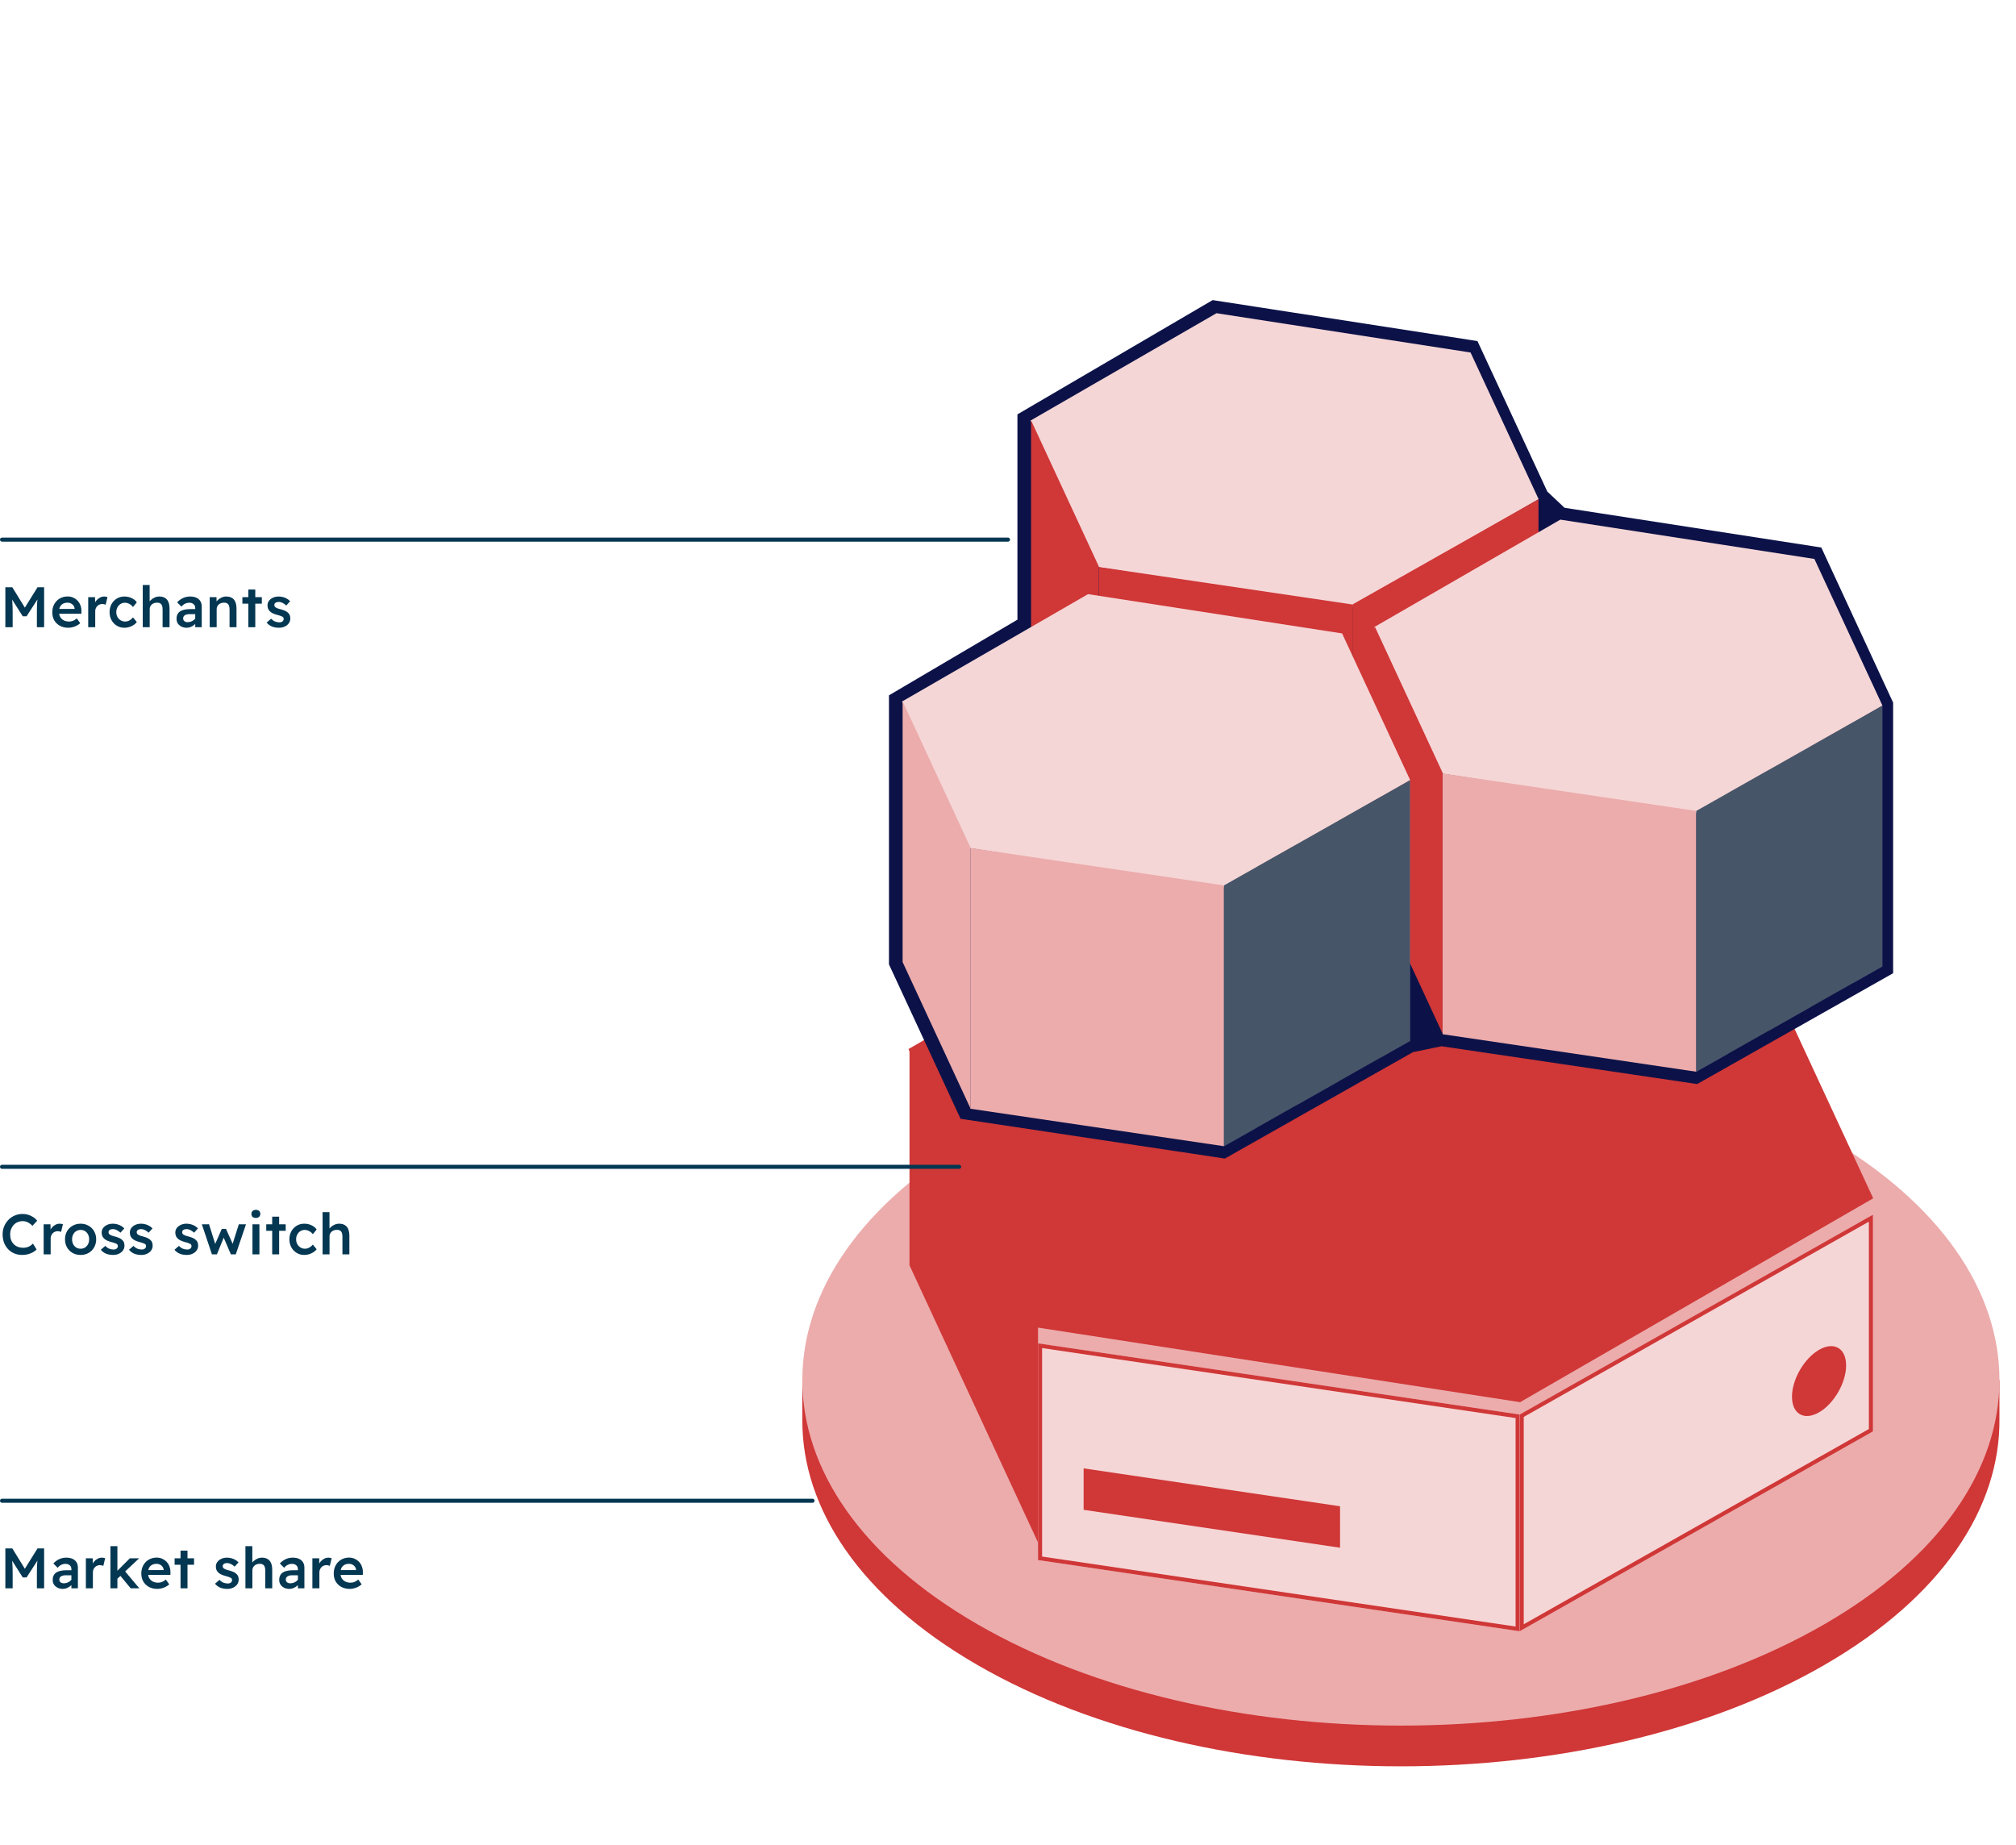 <svg width="495" height="453" viewBox="0 0 495 453" fill="none" xmlns="http://www.w3.org/2000/svg">
<path d="M447.892 288.853C390.497 255.716 297.441 255.716 240.046 288.853C215.762 302.873 201.753 320.58 198.018 338.853H197.001L197.001 348.604C196.891 370.403 211.239 392.221 240.046 408.853C297.441 441.99 390.497 441.99 447.892 408.853C476.868 392.124 491.215 370.148 490.935 348.222V338.853H489.921C486.186 320.58 472.177 302.873 447.892 288.853Z" fill="#D03737"/>
<path d="M240.046 278.853C297.441 245.716 390.497 245.716 447.892 278.853C505.288 311.99 505.288 365.716 447.892 398.853C390.497 431.99 297.441 431.99 240.046 398.853C182.651 365.716 182.651 311.99 240.046 278.853Z" fill="#ECACAC"/>
<g filter="url(#filter0_d_897_24094)">
<path d="M428.203 193.856L459.938 262.236L373.235 312.294L254.797 293.972L223.062 225.591L309.765 175.533L428.203 193.856Z" fill="#D03737"/>
<path d="M223.316 225.475L254.873 293.539V346.752L223.316 278.688V225.475Z" fill="#D03737"/>
<g filter="url(#filter1_d_897_24094)">
<path d="M254.873 293.848L373.134 311.328V364.541L254.873 347.061V293.848Z" fill="#F5D6D6"/>
<path d="M255.373 346.63V294.427L372.634 311.759V363.962L255.373 346.63Z" stroke="#D03737"/>
</g>
<path d="M266.066 328.544L329.029 337.85V348.031L266.066 338.724V328.544Z" fill="#D03737"/>
<g filter="url(#filter2_d_897_24094)">
<path d="M459.876 262.252L373.133 311.328V364.541L459.876 315.466V262.252Z" fill="#F5D6D6"/>
<path d="M373.633 363.684V311.619L459.376 263.109V315.174L373.633 363.684Z" stroke="#D03737"/>
</g>
<ellipse rx="7.675" ry="7.675" transform="matrix(0.866 -0.5 -2.20305e-08 -1 446.643 307.111)" fill="#D03737"/>
</g>
<path d="M362.084 85.833L361.746 85.105L360.953 84.982L298.574 75.332L298.047 75.251L297.587 75.52L252.056 102.173L251.314 102.608V103.468V153.013L220.512 171.155L219.773 171.59V172.447V236.135V236.466L219.913 236.766L236.533 272.613L236.872 273.346L237.671 273.466L299.956 282.835L300.468 282.912L300.918 282.657L346.398 256.926L353.903 255.377L415.926 264.545L416.435 264.62L416.883 264.367L462.569 238.52L463.33 238.089V237.214V173.186V172.855L463.192 172.556L446.509 136.523L446.172 135.793L445.378 135.67L383.459 126.092L378.677 121.585L362.084 85.833Z" fill="#0C1248" stroke="#0C1248" stroke-width="3"/>
<path d="M361.073 86.555L377.787 122.569L332.123 148.934L269.744 139.284L253.029 103.269L298.694 76.905L361.073 86.555Z" fill="#F5D6D6"/>
<path d="M253.164 103.208L269.784 139.056V190.302L253.164 154.454V103.208Z" fill="#D03737"/>
<path d="M269.785 139.219L332.071 148.425V199.672L269.785 190.465V139.219Z" fill="#D03737"/>
<path d="M377.756 122.578L332.07 148.425V199.672L377.756 173.825V122.578Z" fill="#D03737"/>
<path d="M445.496 137.243L462.211 173.258L416.546 199.622L354.168 189.972L337.453 153.958L383.118 127.593L445.496 137.243Z" fill="#F5D6D6"/>
<path d="M337.588 153.896L354.208 189.744V253.782L337.588 217.935V153.896Z" fill="#D03737"/>
<path d="M354.209 189.907L416.494 199.114V263.152L354.209 253.945V189.907Z" fill="#ECACAC"/>
<path d="M462.18 173.267L416.494 199.114V263.152L462.18 237.305V173.267Z" fill="url(#paint0_linear_897_24094)" fill-opacity="0.2"/>
<path d="M462.18 173.267L416.494 199.114V263.152L462.18 237.305V173.267Z" fill="#475569"/>
<path d="M329.532 155.534L346.246 191.549L300.582 217.913L238.203 208.263L221.488 172.249L267.153 145.884L329.532 155.534Z" fill="#F5D6D6"/>
<path d="M221.623 172.188L238.243 208.035V272.073L221.623 236.226V172.188Z" fill="#ECACAC"/>
<path d="M238.244 208.198L300.53 217.405V281.443L238.244 272.236V208.198Z" fill="#ECACAC"/>
<path d="M346.215 191.558L300.529 217.405V281.443L346.215 255.596V191.558Z" fill="url(#paint1_linear_897_24094)" fill-opacity="0.2"/>
<path d="M346.215 191.558L300.529 217.405V281.443L346.215 255.596V191.558Z" fill="#475569"/>
<line x1="0.5" y1="132.5" x2="247.5" y2="132.5" stroke="#043752" stroke-linecap="round"/>
<path d="M1.316 154V144.2H3.024L6.594 149.996L5.614 149.982L9.212 144.2H10.836V154H9.058V150.332C9.058 149.483 9.077 148.722 9.114 148.05C9.161 147.369 9.235 146.697 9.338 146.034L9.562 146.622L6.524 151.326H5.586L2.632 146.678L2.828 146.034C2.931 146.659 3.001 147.303 3.038 147.966C3.085 148.629 3.108 149.417 3.108 150.332V154H1.316ZM16.774 154.14C15.999 154.14 15.313 153.981 14.716 153.664C14.128 153.337 13.666 152.894 13.33 152.334C13.003 151.765 12.84 151.111 12.84 150.374C12.84 149.795 12.933 149.268 13.12 148.792C13.307 148.316 13.568 147.905 13.904 147.56C14.24 147.205 14.637 146.935 15.094 146.748C15.561 146.552 16.065 146.454 16.606 146.454C17.101 146.454 17.553 146.547 17.964 146.734C18.384 146.921 18.748 147.177 19.056 147.504C19.364 147.821 19.597 148.204 19.756 148.652C19.924 149.091 20.003 149.571 19.994 150.094L19.98 150.71H14.016L13.68 149.52H18.538L18.328 149.758V149.436C18.3 149.156 18.207 148.909 18.048 148.694C17.889 148.47 17.684 148.297 17.432 148.176C17.189 148.045 16.919 147.98 16.62 147.98C16.163 147.98 15.775 148.069 15.458 148.246C15.141 148.414 14.898 148.666 14.73 149.002C14.571 149.338 14.492 149.753 14.492 150.248C14.492 150.724 14.59 151.139 14.786 151.494C14.991 151.849 15.281 152.124 15.654 152.32C16.027 152.516 16.461 152.614 16.956 152.614C17.301 152.614 17.619 152.558 17.908 152.446C18.207 152.334 18.524 152.133 18.86 151.844L19.7 153.02C19.448 153.253 19.159 153.454 18.832 153.622C18.515 153.781 18.179 153.907 17.824 154C17.469 154.093 17.119 154.14 16.774 154.14ZM21.659 154V146.622H23.339L23.367 148.974L23.143 148.442C23.246 148.069 23.423 147.733 23.675 147.434C23.927 147.135 24.216 146.902 24.543 146.734C24.879 146.557 25.224 146.468 25.579 146.468C25.738 146.468 25.887 146.482 26.027 146.51C26.176 146.538 26.298 146.571 26.391 146.608L25.943 148.484C25.831 148.428 25.7 148.386 25.551 148.358C25.411 148.321 25.266 148.302 25.117 148.302C24.874 148.302 24.646 148.349 24.431 148.442C24.226 148.526 24.044 148.647 23.885 148.806C23.736 148.965 23.614 149.151 23.521 149.366C23.428 149.571 23.381 149.8 23.381 150.052V154H21.659ZM30.541 154.14C29.851 154.14 29.23 153.972 28.679 153.636C28.129 153.3 27.695 152.843 27.377 152.264C27.06 151.685 26.901 151.032 26.901 150.304C26.901 149.576 27.06 148.923 27.377 148.344C27.695 147.765 28.129 147.308 28.679 146.972C29.23 146.636 29.851 146.468 30.541 146.468C31.195 146.468 31.792 146.599 32.333 146.86C32.884 147.112 33.304 147.457 33.593 147.896L32.655 149.044C32.515 148.848 32.338 148.671 32.123 148.512C31.909 148.353 31.675 148.227 31.423 148.134C31.181 148.041 30.943 147.994 30.709 147.994C30.289 147.994 29.916 148.097 29.589 148.302C29.272 148.498 29.02 148.773 28.833 149.128C28.647 149.473 28.553 149.865 28.553 150.304C28.553 150.743 28.647 151.135 28.833 151.48C29.029 151.825 29.291 152.101 29.617 152.306C29.944 152.511 30.308 152.614 30.709 152.614C30.961 152.614 31.199 152.577 31.423 152.502C31.647 152.418 31.862 152.301 32.067 152.152C32.282 152.003 32.478 151.816 32.655 151.592L33.593 152.74C33.285 153.151 32.851 153.487 32.291 153.748C31.731 154.009 31.148 154.14 30.541 154.14ZM35.05 154V143.64H36.744V148.134L36.422 148.302C36.525 147.975 36.707 147.677 36.968 147.406C37.239 147.126 37.561 146.902 37.934 146.734C38.308 146.557 38.695 146.468 39.096 146.468C39.656 146.468 40.123 146.58 40.496 146.804C40.879 147.028 41.164 147.364 41.35 147.812C41.537 148.26 41.63 148.82 41.63 149.492V154H39.922V149.618C39.922 149.235 39.871 148.923 39.768 148.68C39.666 148.428 39.507 148.246 39.292 148.134C39.078 148.013 38.816 147.961 38.508 147.98C38.256 147.98 38.023 148.022 37.808 148.106C37.594 148.181 37.407 148.293 37.248 148.442C37.099 148.582 36.978 148.75 36.884 148.946C36.8 149.133 36.758 149.338 36.758 149.562V154H35.904C35.746 154 35.592 154 35.442 154C35.302 154 35.172 154 35.05 154ZM47.936 154V149.282C47.936 148.881 47.8 148.568 47.53 148.344C47.268 148.111 46.928 147.994 46.508 147.994C46.116 147.994 45.761 148.073 45.444 148.232C45.126 148.381 44.832 148.624 44.562 148.96L43.498 147.896C43.936 147.429 44.422 147.075 44.954 146.832C45.486 146.589 46.06 146.468 46.676 146.468C47.264 146.468 47.768 146.561 48.188 146.748C48.617 146.935 48.948 147.215 49.182 147.588C49.415 147.952 49.532 148.4 49.532 148.932V154H47.936ZM45.836 154.14C45.36 154.14 44.935 154.047 44.562 153.86C44.188 153.673 43.89 153.417 43.666 153.09C43.451 152.754 43.344 152.362 43.344 151.914C43.344 151.522 43.414 151.181 43.554 150.892C43.694 150.593 43.899 150.346 44.17 150.15C44.45 149.954 44.795 149.809 45.206 149.716C45.626 149.613 46.106 149.562 46.648 149.562H48.762L48.636 150.794H46.55C46.298 150.794 46.074 150.817 45.878 150.864C45.682 150.911 45.514 150.981 45.374 151.074C45.234 151.167 45.131 151.279 45.066 151.41C45 151.531 44.968 151.681 44.968 151.858C44.968 152.045 45.014 152.208 45.108 152.348C45.201 152.479 45.327 152.581 45.486 152.656C45.644 152.731 45.831 152.768 46.046 152.768C46.354 152.768 46.643 152.717 46.914 152.614C47.194 152.511 47.441 152.367 47.656 152.18C47.87 151.993 48.038 151.783 48.16 151.55L48.51 152.502C48.314 152.829 48.071 153.113 47.782 153.356C47.502 153.599 47.194 153.79 46.858 153.93C46.531 154.07 46.19 154.14 45.836 154.14ZM51.491 154V146.622H53.157L53.185 148.134L52.863 148.302C52.965 147.975 53.147 147.677 53.409 147.406C53.679 147.126 54.001 146.902 54.375 146.734C54.748 146.557 55.135 146.468 55.537 146.468C56.097 146.468 56.563 146.58 56.937 146.804C57.319 147.028 57.604 147.364 57.791 147.812C57.977 148.26 58.071 148.82 58.071 149.492V154H56.363V149.618C56.363 149.235 56.311 148.923 56.209 148.68C56.106 148.428 55.947 148.246 55.733 148.134C55.518 148.013 55.257 147.961 54.949 147.98C54.697 147.98 54.463 148.022 54.249 148.106C54.034 148.181 53.847 148.293 53.689 148.442C53.539 148.582 53.418 148.75 53.325 148.946C53.241 149.133 53.199 149.338 53.199 149.562V154H52.345C52.186 154 52.032 154 51.883 154C51.743 154 51.612 154 51.491 154ZM60.974 154V144.746H62.682V154H60.974ZM59.518 148.218V146.622H64.292V148.218H59.518ZM68.481 154.14C67.837 154.14 67.253 154.033 66.731 153.818C66.217 153.594 65.797 153.277 65.471 152.866L66.577 151.914C66.857 152.222 67.169 152.451 67.515 152.6C67.86 152.74 68.224 152.81 68.607 152.81C68.765 152.81 68.905 152.791 69.027 152.754C69.157 152.717 69.269 152.661 69.363 152.586C69.456 152.511 69.526 152.423 69.573 152.32C69.629 152.217 69.657 152.105 69.657 151.984C69.657 151.76 69.573 151.583 69.405 151.452C69.311 151.396 69.167 151.331 68.971 151.256C68.775 151.172 68.518 151.093 68.201 151.018C67.697 150.887 67.272 150.738 66.927 150.57C66.591 150.393 66.329 150.197 66.143 149.982C65.984 149.795 65.867 149.595 65.793 149.38C65.718 149.156 65.681 148.909 65.681 148.638C65.681 148.218 65.802 147.845 66.045 147.518C66.297 147.191 66.628 146.935 67.039 146.748C67.449 146.561 67.907 146.468 68.411 146.468C68.784 146.468 69.143 146.515 69.489 146.608C69.843 146.701 70.17 146.837 70.469 147.014C70.767 147.182 71.024 147.387 71.239 147.63L70.287 148.68C70.119 148.512 69.927 148.363 69.713 148.232C69.507 148.092 69.297 147.985 69.083 147.91C68.868 147.835 68.667 147.798 68.481 147.798C68.303 147.798 68.145 147.817 68.005 147.854C67.865 147.882 67.748 147.929 67.655 147.994C67.561 148.059 67.487 148.143 67.431 148.246C67.384 148.339 67.361 148.447 67.361 148.568C67.37 148.689 67.398 148.801 67.445 148.904C67.501 148.997 67.575 149.077 67.669 149.142C67.762 149.207 67.911 149.282 68.117 149.366C68.322 149.45 68.588 149.529 68.915 149.604C69.372 149.725 69.755 149.861 70.063 150.01C70.371 150.159 70.613 150.332 70.791 150.528C70.968 150.696 71.094 150.892 71.169 151.116C71.243 151.34 71.281 151.592 71.281 151.872C71.281 152.311 71.155 152.703 70.903 153.048C70.66 153.384 70.329 153.65 69.909 153.846C69.489 154.042 69.013 154.14 68.481 154.14Z" fill="#043752"/>
<line x1="0.5" y1="286.5" x2="235.5" y2="286.5" stroke="#043752" stroke-linecap="round"/>
<path d="M5.46 308.14C4.76 308.14 4.116 308.019 3.528 307.776C2.94 307.533 2.431 307.188 2.002 306.74C1.573 306.283 1.237 305.746 0.994 305.13C0.761 304.505 0.644 303.823 0.644 303.086C0.644 302.377 0.77 301.719 1.022 301.112C1.274 300.505 1.624 299.973 2.072 299.516C2.52 299.059 3.043 298.704 3.64 298.452C4.237 298.2 4.881 298.074 5.572 298.074C6.048 298.074 6.51 298.144 6.958 298.284C7.406 298.424 7.817 298.62 8.19 298.872C8.573 299.115 8.885 299.404 9.128 299.74L7.966 300.986C7.602 300.613 7.219 300.328 6.818 300.132C6.426 299.936 6.011 299.838 5.572 299.838C5.143 299.838 4.737 299.917 4.354 300.076C3.981 300.235 3.654 300.459 3.374 300.748C3.103 301.037 2.889 301.383 2.73 301.784C2.571 302.176 2.492 302.615 2.492 303.1C2.492 303.595 2.567 304.047 2.716 304.458C2.875 304.859 3.094 305.205 3.374 305.494C3.663 305.783 4.004 306.003 4.396 306.152C4.797 306.301 5.241 306.376 5.726 306.376C6.025 306.376 6.319 306.339 6.608 306.264C6.897 306.18 7.168 306.059 7.42 305.9C7.672 305.741 7.896 305.559 8.092 305.354L8.988 306.796C8.764 307.048 8.465 307.277 8.092 307.482C7.719 307.687 7.303 307.851 6.846 307.972C6.389 308.084 5.927 308.14 5.46 308.14ZM10.718 308V300.622H12.398L12.426 302.974L12.202 302.442C12.305 302.069 12.482 301.733 12.734 301.434C12.986 301.135 13.276 300.902 13.602 300.734C13.938 300.557 14.284 300.468 14.638 300.468C14.797 300.468 14.946 300.482 15.086 300.51C15.236 300.538 15.357 300.571 15.45 300.608L15.002 302.484C14.89 302.428 14.76 302.386 14.61 302.358C14.47 302.321 14.326 302.302 14.176 302.302C13.934 302.302 13.705 302.349 13.49 302.442C13.285 302.526 13.103 302.647 12.944 302.806C12.795 302.965 12.674 303.151 12.58 303.366C12.487 303.571 12.44 303.8 12.44 304.052V308H10.718ZM19.796 308.14C19.059 308.14 18.401 307.977 17.822 307.65C17.244 307.314 16.786 306.857 16.45 306.278C16.124 305.699 15.96 305.041 15.96 304.304C15.96 303.567 16.124 302.909 16.45 302.33C16.786 301.751 17.244 301.299 17.822 300.972C18.401 300.636 19.059 300.468 19.796 300.468C20.524 300.468 21.178 300.636 21.756 300.972C22.335 301.299 22.788 301.751 23.114 302.33C23.45 302.909 23.618 303.567 23.618 304.304C23.618 305.041 23.45 305.699 23.114 306.278C22.788 306.857 22.335 307.314 21.756 307.65C21.178 307.977 20.524 308.14 19.796 308.14ZM19.796 306.614C20.198 306.614 20.557 306.516 20.874 306.32C21.192 306.115 21.439 305.839 21.616 305.494C21.803 305.139 21.892 304.743 21.882 304.304C21.892 303.856 21.803 303.459 21.616 303.114C21.439 302.759 21.192 302.484 20.874 302.288C20.557 302.092 20.198 301.994 19.796 301.994C19.395 301.994 19.031 302.097 18.704 302.302C18.387 302.498 18.14 302.773 17.962 303.128C17.785 303.473 17.696 303.865 17.696 304.304C17.696 304.743 17.785 305.139 17.962 305.494C18.14 305.839 18.387 306.115 18.704 306.32C19.031 306.516 19.395 306.614 19.796 306.614ZM27.763 308.14C27.119 308.14 26.536 308.033 26.013 307.818C25.5 307.594 25.08 307.277 24.753 306.866L25.859 305.914C26.139 306.222 26.452 306.451 26.797 306.6C27.142 306.74 27.506 306.81 27.889 306.81C28.048 306.81 28.188 306.791 28.309 306.754C28.44 306.717 28.552 306.661 28.645 306.586C28.738 306.511 28.808 306.423 28.855 306.32C28.911 306.217 28.939 306.105 28.939 305.984C28.939 305.76 28.855 305.583 28.687 305.452C28.594 305.396 28.449 305.331 28.253 305.256C28.057 305.172 27.8 305.093 27.483 305.018C26.979 304.887 26.554 304.738 26.209 304.57C25.873 304.393 25.612 304.197 25.425 303.982C25.266 303.795 25.15 303.595 25.075 303.38C25 303.156 24.963 302.909 24.963 302.638C24.963 302.218 25.084 301.845 25.327 301.518C25.579 301.191 25.91 300.935 26.321 300.748C26.732 300.561 27.189 300.468 27.693 300.468C28.066 300.468 28.426 300.515 28.771 300.608C29.126 300.701 29.452 300.837 29.751 301.014C30.05 301.182 30.306 301.387 30.521 301.63L29.569 302.68C29.401 302.512 29.21 302.363 28.995 302.232C28.79 302.092 28.58 301.985 28.365 301.91C28.15 301.835 27.95 301.798 27.763 301.798C27.586 301.798 27.427 301.817 27.287 301.854C27.147 301.882 27.03 301.929 26.937 301.994C26.844 302.059 26.769 302.143 26.713 302.246C26.666 302.339 26.643 302.447 26.643 302.568C26.652 302.689 26.68 302.801 26.727 302.904C26.783 302.997 26.858 303.077 26.951 303.142C27.044 303.207 27.194 303.282 27.399 303.366C27.604 303.45 27.87 303.529 28.197 303.604C28.654 303.725 29.037 303.861 29.345 304.01C29.653 304.159 29.896 304.332 30.073 304.528C30.25 304.696 30.376 304.892 30.451 305.116C30.526 305.34 30.563 305.592 30.563 305.872C30.563 306.311 30.437 306.703 30.185 307.048C29.942 307.384 29.611 307.65 29.191 307.846C28.771 308.042 28.295 308.14 27.763 308.14ZM34.684 308.14C34.04 308.14 33.457 308.033 32.934 307.818C32.421 307.594 32.001 307.277 31.674 306.866L32.78 305.914C33.06 306.222 33.373 306.451 33.718 306.6C34.064 306.74 34.428 306.81 34.81 306.81C34.969 306.81 35.109 306.791 35.23 306.754C35.361 306.717 35.473 306.661 35.566 306.586C35.66 306.511 35.73 306.423 35.776 306.32C35.832 306.217 35.86 306.105 35.86 305.984C35.86 305.76 35.776 305.583 35.608 305.452C35.515 305.396 35.37 305.331 35.174 305.256C34.978 305.172 34.722 305.093 34.404 305.018C33.9 304.887 33.476 304.738 33.13 304.57C32.794 304.393 32.533 304.197 32.346 303.982C32.188 303.795 32.071 303.595 31.996 303.38C31.922 303.156 31.884 302.909 31.884 302.638C31.884 302.218 32.006 301.845 32.248 301.518C32.5 301.191 32.832 300.935 33.242 300.748C33.653 300.561 34.11 300.468 34.614 300.468C34.988 300.468 35.347 300.515 35.692 300.608C36.047 300.701 36.374 300.837 36.672 301.014C36.971 301.182 37.228 301.387 37.442 301.63L36.49 302.68C36.322 302.512 36.131 302.363 35.916 302.232C35.711 302.092 35.501 301.985 35.286 301.91C35.072 301.835 34.871 301.798 34.684 301.798C34.507 301.798 34.348 301.817 34.208 301.854C34.068 301.882 33.952 301.929 33.858 301.994C33.765 302.059 33.69 302.143 33.634 302.246C33.588 302.339 33.564 302.447 33.564 302.568C33.574 302.689 33.602 302.801 33.648 302.904C33.704 302.997 33.779 303.077 33.872 303.142C33.966 303.207 34.115 303.282 34.32 303.366C34.526 303.45 34.792 303.529 35.118 303.604C35.576 303.725 35.958 303.861 36.266 304.01C36.574 304.159 36.817 304.332 36.994 304.528C37.172 304.696 37.298 304.892 37.372 305.116C37.447 305.34 37.484 305.592 37.484 305.872C37.484 306.311 37.358 306.703 37.106 307.048C36.864 307.384 36.532 307.65 36.112 307.846C35.692 308.042 35.216 308.14 34.684 308.14ZM45.847 308.14C45.203 308.14 44.62 308.033 44.097 307.818C43.584 307.594 43.164 307.277 42.837 306.866L43.943 305.914C44.223 306.222 44.536 306.451 44.881 306.6C45.227 306.74 45.59 306.81 45.973 306.81C46.132 306.81 46.272 306.791 46.393 306.754C46.524 306.717 46.636 306.661 46.729 306.586C46.822 306.511 46.892 306.423 46.939 306.32C46.995 306.217 47.023 306.105 47.023 305.984C47.023 305.76 46.939 305.583 46.771 305.452C46.678 305.396 46.533 305.331 46.337 305.256C46.141 305.172 45.885 305.093 45.567 305.018C45.063 304.887 44.639 304.738 44.293 304.57C43.957 304.393 43.696 304.197 43.509 303.982C43.35 303.795 43.234 303.595 43.159 303.38C43.084 303.156 43.047 302.909 43.047 302.638C43.047 302.218 43.169 301.845 43.411 301.518C43.663 301.191 43.995 300.935 44.405 300.748C44.816 300.561 45.273 300.468 45.777 300.468C46.151 300.468 46.51 300.515 46.855 300.608C47.21 300.701 47.536 300.837 47.835 301.014C48.134 301.182 48.391 301.387 48.605 301.63L47.653 302.68C47.485 302.512 47.294 302.363 47.079 302.232C46.874 302.092 46.664 301.985 46.449 301.91C46.234 301.835 46.034 301.798 45.847 301.798C45.67 301.798 45.511 301.817 45.371 301.854C45.231 301.882 45.114 301.929 45.021 301.994C44.928 302.059 44.853 302.143 44.797 302.246C44.751 302.339 44.727 302.447 44.727 302.568C44.736 302.689 44.764 302.801 44.811 302.904C44.867 302.997 44.942 303.077 45.035 303.142C45.129 303.207 45.278 303.282 45.483 303.366C45.688 303.45 45.955 303.529 46.281 303.604C46.739 303.725 47.121 303.861 47.429 304.01C47.737 304.159 47.98 304.332 48.157 304.528C48.334 304.696 48.461 304.892 48.535 305.116C48.61 305.34 48.647 305.592 48.647 305.872C48.647 306.311 48.521 306.703 48.269 307.048C48.026 307.384 47.695 307.65 47.275 307.846C46.855 308.042 46.379 308.14 45.847 308.14ZM52.04 308L49.562 300.622L51.326 300.608L52.978 305.886L52.656 305.844L54.462 301.742H55.484L57.332 305.858L56.968 305.886L58.634 300.622H60.398L57.892 308H56.688L54.784 303.562L55.05 303.59L53.258 308H52.04ZM61.988 308V300.622H63.696V308H61.988ZM62.828 299.054C62.483 299.054 62.212 298.97 62.016 298.802C61.829 298.625 61.736 298.377 61.736 298.06C61.736 297.761 61.834 297.523 62.03 297.346C62.226 297.159 62.492 297.066 62.828 297.066C63.173 297.066 63.439 297.155 63.626 297.332C63.822 297.5 63.92 297.743 63.92 298.06C63.92 298.349 63.822 298.587 63.626 298.774C63.43 298.961 63.164 299.054 62.828 299.054ZM66.832 308V298.746H68.54V308H66.832ZM65.376 302.218V300.622H70.15V302.218H65.376ZM74.697 308.14C74.006 308.14 73.386 307.972 72.835 307.636C72.284 307.3 71.85 306.843 71.533 306.264C71.216 305.685 71.057 305.032 71.057 304.304C71.057 303.576 71.216 302.923 71.533 302.344C71.85 301.765 72.284 301.308 72.835 300.972C73.386 300.636 74.006 300.468 74.697 300.468C75.35 300.468 75.948 300.599 76.489 300.86C77.04 301.112 77.46 301.457 77.749 301.896L76.811 303.044C76.671 302.848 76.494 302.671 76.279 302.512C76.064 302.353 75.831 302.227 75.579 302.134C75.336 302.041 75.098 301.994 74.865 301.994C74.445 301.994 74.072 302.097 73.745 302.302C73.428 302.498 73.176 302.773 72.989 303.128C72.802 303.473 72.709 303.865 72.709 304.304C72.709 304.743 72.802 305.135 72.989 305.48C73.185 305.825 73.446 306.101 73.773 306.306C74.1 306.511 74.464 306.614 74.865 306.614C75.117 306.614 75.355 306.577 75.579 306.502C75.803 306.418 76.018 306.301 76.223 306.152C76.438 306.003 76.634 305.816 76.811 305.592L77.749 306.74C77.441 307.151 77.007 307.487 76.447 307.748C75.887 308.009 75.304 308.14 74.697 308.14ZM79.206 308V297.64H80.9V302.134L80.578 302.302C80.681 301.975 80.863 301.677 81.124 301.406C81.395 301.126 81.717 300.902 82.09 300.734C82.463 300.557 82.851 300.468 83.252 300.468C83.812 300.468 84.279 300.58 84.652 300.804C85.035 301.028 85.32 301.364 85.506 301.812C85.693 302.26 85.786 302.82 85.786 303.492V308H84.078V303.618C84.078 303.235 84.027 302.923 83.924 302.68C83.822 302.428 83.663 302.246 83.448 302.134C83.234 302.013 82.972 301.961 82.664 301.98C82.412 301.98 82.179 302.022 81.964 302.106C81.749 302.181 81.563 302.293 81.404 302.442C81.255 302.582 81.133 302.75 81.04 302.946C80.956 303.133 80.914 303.338 80.914 303.562V308H80.06C79.901 308 79.748 308 79.598 308C79.458 308 79.328 308 79.206 308Z" fill="#043752"/>
<line x1="0.5" y1="368.5" x2="199.5" y2="368.5" stroke="#043752" stroke-linecap="round"/>
<path d="M1.316 390V380.2H3.024L6.594 385.996L5.614 385.982L9.212 380.2H10.836V390H9.058V386.332C9.058 385.483 9.077 384.722 9.114 384.05C9.161 383.369 9.235 382.697 9.338 382.034L9.562 382.622L6.524 387.326H5.586L2.632 382.678L2.828 382.034C2.931 382.659 3.001 383.303 3.038 383.966C3.085 384.629 3.108 385.417 3.108 386.332V390H1.316ZM17.53 390V385.282C17.53 384.881 17.395 384.568 17.124 384.344C16.863 384.111 16.522 383.994 16.102 383.994C15.71 383.994 15.355 384.073 15.038 384.232C14.721 384.381 14.427 384.624 14.156 384.96L13.092 383.896C13.531 383.429 14.016 383.075 14.548 382.832C15.08 382.589 15.654 382.468 16.27 382.468C16.858 382.468 17.362 382.561 17.782 382.748C18.211 382.935 18.543 383.215 18.776 383.588C19.009 383.952 19.126 384.4 19.126 384.932V390H17.53ZM15.43 390.14C14.954 390.14 14.529 390.047 14.156 389.86C13.783 389.673 13.484 389.417 13.26 389.09C13.045 388.754 12.938 388.362 12.938 387.914C12.938 387.522 13.008 387.181 13.148 386.892C13.288 386.593 13.493 386.346 13.764 386.15C14.044 385.954 14.389 385.809 14.8 385.716C15.22 385.613 15.701 385.562 16.242 385.562H18.356L18.23 386.794H16.144C15.892 386.794 15.668 386.817 15.472 386.864C15.276 386.911 15.108 386.981 14.968 387.074C14.828 387.167 14.725 387.279 14.66 387.41C14.595 387.531 14.562 387.681 14.562 387.858C14.562 388.045 14.609 388.208 14.702 388.348C14.795 388.479 14.921 388.581 15.08 388.656C15.239 388.731 15.425 388.768 15.64 388.768C15.948 388.768 16.237 388.717 16.508 388.614C16.788 388.511 17.035 388.367 17.25 388.18C17.465 387.993 17.633 387.783 17.754 387.55L18.104 388.502C17.908 388.829 17.665 389.113 17.376 389.356C17.096 389.599 16.788 389.79 16.452 389.93C16.125 390.07 15.785 390.14 15.43 390.14ZM21.085 390V382.622H22.765L22.793 384.974L22.569 384.442C22.672 384.069 22.849 383.733 23.101 383.434C23.353 383.135 23.642 382.902 23.969 382.734C24.305 382.557 24.65 382.468 25.005 382.468C25.163 382.468 25.313 382.482 25.453 382.51C25.602 382.538 25.724 382.571 25.817 382.608L25.369 384.484C25.257 384.428 25.126 384.386 24.977 384.358C24.837 384.321 24.692 384.302 24.543 384.302C24.3 384.302 24.072 384.349 23.857 384.442C23.651 384.526 23.47 384.647 23.311 384.806C23.162 384.965 23.04 385.151 22.947 385.366C22.854 385.571 22.807 385.8 22.807 386.052V390H21.085ZM28.713 387.746L28.392 386.122L31.892 382.622H34.173L28.713 387.746ZM27.117 390V379.64H28.826V390H27.117ZM32.087 390L29.386 386.724L30.59 385.688L34.215 390H32.087ZM38.632 390.14C37.857 390.14 37.171 389.981 36.574 389.664C35.986 389.337 35.523 388.894 35.188 388.334C34.861 387.765 34.697 387.111 34.697 386.374C34.697 385.795 34.791 385.268 34.977 384.792C35.164 384.316 35.425 383.905 35.761 383.56C36.097 383.205 36.494 382.935 36.952 382.748C37.418 382.552 37.922 382.454 38.464 382.454C38.958 382.454 39.411 382.547 39.822 382.734C40.242 382.921 40.605 383.177 40.913 383.504C41.221 383.821 41.455 384.204 41.614 384.652C41.782 385.091 41.861 385.571 41.852 386.094L41.837 386.71H35.873L35.538 385.52H40.395L40.185 385.758V385.436C40.157 385.156 40.064 384.909 39.906 384.694C39.747 384.47 39.541 384.297 39.289 384.176C39.047 384.045 38.776 383.98 38.477 383.98C38.02 383.98 37.633 384.069 37.316 384.246C36.998 384.414 36.755 384.666 36.587 385.002C36.429 385.338 36.349 385.753 36.349 386.248C36.349 386.724 36.447 387.139 36.644 387.494C36.849 387.849 37.138 388.124 37.511 388.32C37.885 388.516 38.319 388.614 38.813 388.614C39.159 388.614 39.476 388.558 39.766 388.446C40.064 388.334 40.382 388.133 40.718 387.844L41.557 389.02C41.306 389.253 41.016 389.454 40.69 389.622C40.372 389.781 40.036 389.907 39.681 390C39.327 390.093 38.977 390.14 38.632 390.14ZM44.329 390V380.746H46.037V390H44.329ZM42.873 384.218V382.622H47.647V384.218H42.873ZM55.804 390.14C55.16 390.14 54.576 390.033 54.054 389.818C53.54 389.594 53.12 389.277 52.794 388.866L53.9 387.914C54.18 388.222 54.492 388.451 54.838 388.6C55.183 388.74 55.547 388.81 55.93 388.81C56.088 388.81 56.228 388.791 56.35 388.754C56.48 388.717 56.592 388.661 56.686 388.586C56.779 388.511 56.849 388.423 56.896 388.32C56.952 388.217 56.98 388.105 56.98 387.984C56.98 387.76 56.896 387.583 56.728 387.452C56.634 387.396 56.49 387.331 56.294 387.256C56.098 387.172 55.841 387.093 55.524 387.018C55.02 386.887 54.595 386.738 54.25 386.57C53.914 386.393 53.652 386.197 53.466 385.982C53.307 385.795 53.19 385.595 53.116 385.38C53.041 385.156 53.004 384.909 53.004 384.638C53.004 384.218 53.125 383.845 53.368 383.518C53.62 383.191 53.951 382.935 54.362 382.748C54.772 382.561 55.23 382.468 55.734 382.468C56.107 382.468 56.466 382.515 56.812 382.608C57.166 382.701 57.493 382.837 57.792 383.014C58.09 383.182 58.347 383.387 58.562 383.63L57.61 384.68C57.442 384.512 57.25 384.363 57.036 384.232C56.83 384.092 56.62 383.985 56.406 383.91C56.191 383.835 55.99 383.798 55.804 383.798C55.626 383.798 55.468 383.817 55.328 383.854C55.188 383.882 55.071 383.929 54.978 383.994C54.884 384.059 54.81 384.143 54.754 384.246C54.707 384.339 54.684 384.447 54.684 384.568C54.693 384.689 54.721 384.801 54.768 384.904C54.824 384.997 54.898 385.077 54.992 385.142C55.085 385.207 55.234 385.282 55.44 385.366C55.645 385.45 55.911 385.529 56.238 385.604C56.695 385.725 57.078 385.861 57.386 386.01C57.694 386.159 57.936 386.332 58.114 386.528C58.291 386.696 58.417 386.892 58.492 387.116C58.566 387.34 58.604 387.592 58.604 387.872C58.604 388.311 58.478 388.703 58.226 389.048C57.983 389.384 57.652 389.65 57.232 389.846C56.812 390.042 56.336 390.14 55.804 390.14ZM60.261 390V379.64H61.955V384.134L61.633 384.302C61.736 383.975 61.917 383.677 62.179 383.406C62.45 383.126 62.772 382.902 63.145 382.734C63.518 382.557 63.906 382.468 64.307 382.468C64.867 382.468 65.334 382.58 65.707 382.804C66.09 383.028 66.374 383.364 66.561 383.812C66.748 384.26 66.841 384.82 66.841 385.492V390H65.133V385.618C65.133 385.235 65.082 384.923 64.979 384.68C64.876 384.428 64.718 384.246 64.503 384.134C64.288 384.013 64.027 383.961 63.719 383.98C63.467 383.98 63.233 384.022 63.019 384.106C62.804 384.181 62.617 384.293 62.459 384.442C62.309 384.582 62.188 384.75 62.095 384.946C62.011 385.133 61.969 385.338 61.969 385.562V390H61.115C60.956 390 60.802 390 60.653 390C60.513 390 60.382 390 60.261 390ZM73.146 390V385.282C73.146 384.881 73.011 384.568 72.74 384.344C72.479 384.111 72.138 383.994 71.718 383.994C71.326 383.994 70.971 384.073 70.654 384.232C70.337 384.381 70.043 384.624 69.772 384.96L68.708 383.896C69.147 383.429 69.632 383.075 70.164 382.832C70.696 382.589 71.27 382.468 71.886 382.468C72.474 382.468 72.978 382.561 73.398 382.748C73.827 382.935 74.159 383.215 74.392 383.588C74.625 383.952 74.742 384.4 74.742 384.932V390H73.146ZM71.046 390.14C70.57 390.14 70.145 390.047 69.772 389.86C69.399 389.673 69.1 389.417 68.876 389.09C68.661 388.754 68.554 388.362 68.554 387.914C68.554 387.522 68.624 387.181 68.764 386.892C68.904 386.593 69.109 386.346 69.38 386.15C69.66 385.954 70.005 385.809 70.416 385.716C70.836 385.613 71.317 385.562 71.858 385.562H73.972L73.846 386.794H71.76C71.508 386.794 71.284 386.817 71.088 386.864C70.892 386.911 70.724 386.981 70.584 387.074C70.444 387.167 70.341 387.279 70.276 387.41C70.211 387.531 70.178 387.681 70.178 387.858C70.178 388.045 70.225 388.208 70.318 388.348C70.411 388.479 70.537 388.581 70.696 388.656C70.855 388.731 71.041 388.768 71.256 388.768C71.564 388.768 71.853 388.717 72.124 388.614C72.404 388.511 72.651 388.367 72.866 388.18C73.081 387.993 73.249 387.783 73.37 387.55L73.72 388.502C73.524 388.829 73.281 389.113 72.992 389.356C72.712 389.599 72.404 389.79 72.068 389.93C71.741 390.07 71.401 390.14 71.046 390.14ZM76.701 390V382.622H78.381L78.409 384.974L78.185 384.442C78.288 384.069 78.465 383.733 78.717 383.434C78.969 383.135 79.258 382.902 79.585 382.734C79.921 382.557 80.266 382.468 80.621 382.468C80.78 382.468 80.929 382.482 81.069 382.51C81.218 382.538 81.34 382.571 81.433 382.608L80.985 384.484C80.873 384.428 80.742 384.386 80.593 384.358C80.453 384.321 80.308 384.302 80.159 384.302C79.916 384.302 79.688 384.349 79.473 384.442C79.268 384.526 79.086 384.647 78.927 384.806C78.778 384.965 78.656 385.151 78.563 385.366C78.47 385.571 78.423 385.8 78.423 386.052V390H76.701ZM85.877 390.14C85.102 390.14 84.416 389.981 83.819 389.664C83.231 389.337 82.769 388.894 82.433 388.334C82.106 387.765 81.943 387.111 81.943 386.374C81.943 385.795 82.036 385.268 82.223 384.792C82.41 384.316 82.671 383.905 83.007 383.56C83.343 383.205 83.74 382.935 84.197 382.748C84.664 382.552 85.168 382.454 85.709 382.454C86.204 382.454 86.656 382.547 87.067 382.734C87.487 382.921 87.851 383.177 88.159 383.504C88.467 383.821 88.7 384.204 88.859 384.652C89.027 385.091 89.106 385.571 89.097 386.094L89.083 386.71H83.119L82.783 385.52H87.641L87.431 385.758V385.436C87.403 385.156 87.31 384.909 87.151 384.694C86.992 384.47 86.787 384.297 86.535 384.176C86.292 384.045 86.022 383.98 85.723 383.98C85.266 383.98 84.878 384.069 84.561 384.246C84.244 384.414 84.001 384.666 83.833 385.002C83.674 385.338 83.595 385.753 83.595 386.248C83.595 386.724 83.693 387.139 83.889 387.494C84.094 387.849 84.384 388.124 84.757 388.32C85.13 388.516 85.564 388.614 86.059 388.614C86.404 388.614 86.722 388.558 87.011 388.446C87.31 388.334 87.627 388.133 87.963 387.844L88.803 389.02C88.551 389.253 88.262 389.454 87.935 389.622C87.618 389.781 87.282 389.907 86.927 390C86.572 390.093 86.222 390.14 85.877 390.14Z" fill="#043752"/>
<defs>
<filter id="filter0_d_897_24094" x="193.062" y="175.533" width="296.875" height="251.008" filterUnits="userSpaceOnUse" color-interpolation-filters="sRGB">
<feFlood flood-opacity="0" result="BackgroundImageFix"/>
<feColorMatrix in="SourceAlpha" type="matrix" values="0 0 0 0 0 0 0 0 0 0 0 0 0 0 0 0 0 0 127 0" result="hardAlpha"/>
<feOffset dy="32"/>
<feGaussianBlur stdDeviation="15"/>
<feComposite in2="hardAlpha" operator="out"/>
<feColorMatrix type="matrix" values="0 0 0 0 0 0 0 0 0 0 0 0 0 0 0 0 0 0 0.25 0"/>
<feBlend mode="normal" in2="BackgroundImageFix" result="effect1_dropShadow_897_24094"/>
<feBlend mode="normal" in="SourceGraphic" in2="effect1_dropShadow_897_24094" result="shape"/>
</filter>
<filter id="filter1_d_897_24094" x="250.873" y="293.848" width="126.262" height="78.693" filterUnits="userSpaceOnUse" color-interpolation-filters="sRGB">
<feFlood flood-opacity="0" result="BackgroundImageFix"/>
<feColorMatrix in="SourceAlpha" type="matrix" values="0 0 0 0 0 0 0 0 0 0 0 0 0 0 0 0 0 0 127 0" result="hardAlpha"/>
<feOffset dy="4"/>
<feGaussianBlur stdDeviation="2"/>
<feComposite in2="hardAlpha" operator="out"/>
<feColorMatrix type="matrix" values="0 0 0 0 0 0 0 0 0 0 0 0 0 0 0 0 0 0 0.25 0"/>
<feBlend mode="normal" in2="BackgroundImageFix" result="effect1_dropShadow_897_24094"/>
<feBlend mode="normal" in="SourceGraphic" in2="effect1_dropShadow_897_24094" result="shape"/>
</filter>
<filter id="filter2_d_897_24094" x="369.133" y="262.252" width="94.742" height="110.289" filterUnits="userSpaceOnUse" color-interpolation-filters="sRGB">
<feFlood flood-opacity="0" result="BackgroundImageFix"/>
<feColorMatrix in="SourceAlpha" type="matrix" values="0 0 0 0 0 0 0 0 0 0 0 0 0 0 0 0 0 0 127 0" result="hardAlpha"/>
<feOffset dy="4"/>
<feGaussianBlur stdDeviation="2"/>
<feComposite in2="hardAlpha" operator="out"/>
<feColorMatrix type="matrix" values="0 0 0 0 0 0 0 0 0 0 0 0 0 0 0 0 0 0 0.25 0"/>
<feBlend mode="normal" in2="BackgroundImageFix" result="effect1_dropShadow_897_24094"/>
<feBlend mode="normal" in="SourceGraphic" in2="effect1_dropShadow_897_24094" result="shape"/>
</filter>
<linearGradient id="paint0_linear_897_24094" x1="462.18" y1="218.431" x2="416.494" y2="218.431" gradientUnits="userSpaceOnUse">
<stop offset="0.156" stop-color="white"/>
<stop offset="0.156"/>
<stop offset="0.385"/>
<stop offset="0.385" stop-color="white"/>
<stop offset="0.609" stop-color="white"/>
<stop offset="0.609"/>
<stop offset="0.828"/>
<stop offset="0.828" stop-color="white"/>
</linearGradient>
<linearGradient id="paint1_linear_897_24094" x1="346.215" y1="236.722" x2="300.529" y2="236.722" gradientUnits="userSpaceOnUse">
<stop offset="0.156" stop-color="white"/>
<stop offset="0.156"/>
<stop offset="0.385"/>
<stop offset="0.385" stop-color="white"/>
<stop offset="0.609" stop-color="white"/>
<stop offset="0.609"/>
<stop offset="0.828"/>
<stop offset="0.828" stop-color="white"/>
</linearGradient>
</defs>
</svg>

